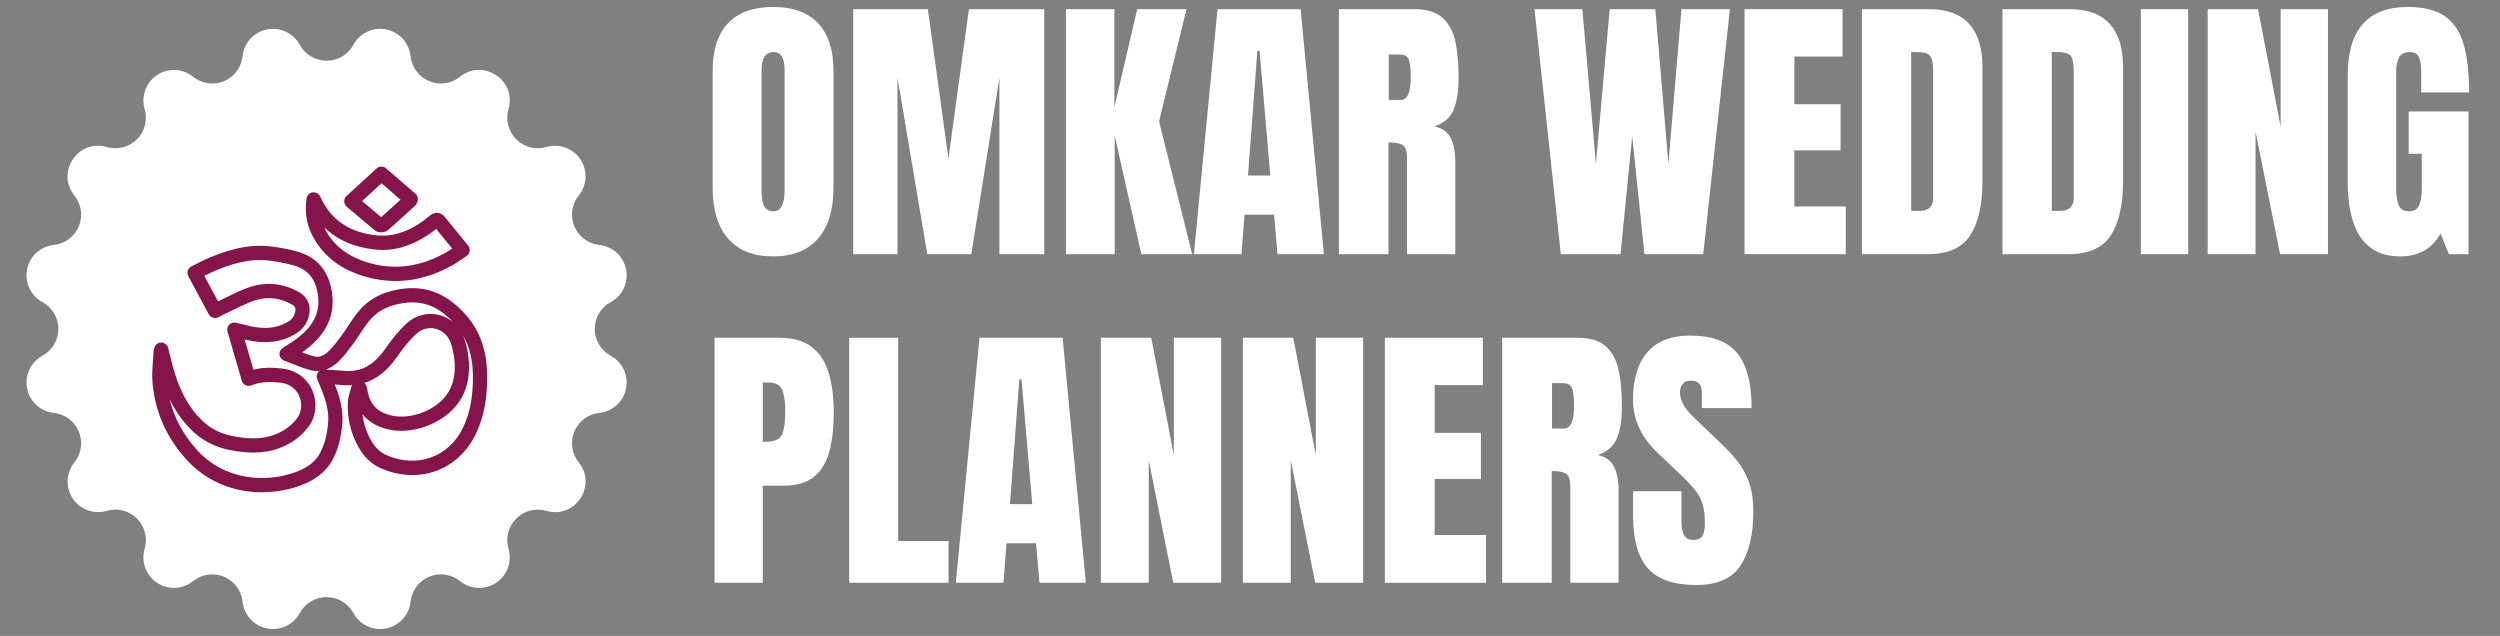 <svg width="570" height="145" viewBox="0 0 570 145" fill="none" xmlns="http://www.w3.org/2000/svg">
<rect x="0" y="0" width="570" height="145" fill="#808080" stroke="none"/>
<path d="M80.563 10.232C81.27 8.922 82.378 7.874 83.725 7.241C85.071 6.607 86.586 6.422 88.045 6.713C89.505 7.004 90.832 7.755 91.834 8.856C92.835 9.957 93.457 11.35 93.608 12.83C93.743 14.072 94.209 15.255 94.958 16.254C95.707 17.253 96.712 18.033 97.866 18.51C99.02 18.988 100.281 19.146 101.518 18.968C102.754 18.789 103.92 18.282 104.892 17.498C110.192 13.224 117.852 18.353 115.936 24.884C115.585 26.082 115.563 27.353 115.872 28.563C116.181 29.773 116.81 30.878 117.693 31.761C118.576 32.644 119.681 33.273 120.891 33.582C122.101 33.891 123.372 33.869 124.57 33.518C125.993 33.097 127.513 33.142 128.909 33.647C130.304 34.152 131.502 35.089 132.327 36.322C133.151 37.556 133.56 39.021 133.494 40.503C133.427 41.985 132.888 43.408 131.956 44.562C131.172 45.535 130.665 46.7 130.486 47.936C130.308 49.173 130.466 50.434 130.944 51.588C131.421 52.742 132.201 53.747 133.2 54.496C134.2 55.245 135.382 55.712 136.624 55.846C138.105 55.997 139.498 56.619 140.598 57.62C141.699 58.622 142.45 59.949 142.741 61.409C143.032 62.868 142.847 64.383 142.213 65.729C141.58 67.076 140.532 68.184 139.222 68.891C138.127 69.49 137.213 70.373 136.576 71.447C135.94 72.521 135.604 73.746 135.604 74.995C135.604 76.243 135.94 77.469 136.576 78.543C137.213 79.617 138.127 80.5 139.222 81.099C140.532 81.806 141.58 82.914 142.213 84.261C142.847 85.607 143.032 87.121 142.741 88.581C142.45 90.04 141.699 91.368 140.598 92.37C139.498 93.371 138.105 93.993 136.624 94.144C135.382 94.278 134.2 94.745 133.2 95.494C132.201 96.243 131.421 97.248 130.944 98.402C130.466 99.556 130.308 100.817 130.486 102.054C130.665 103.29 131.172 104.456 131.956 105.428C136.23 110.728 131.101 118.388 124.57 116.472C123.372 116.121 122.101 116.099 120.891 116.408C119.681 116.717 118.576 117.346 117.693 118.229C116.81 119.112 116.181 120.217 115.872 121.427C115.563 122.637 115.585 123.908 115.936 125.106C116.357 126.529 116.312 128.049 115.807 129.445C115.302 130.84 114.365 132.038 113.132 132.862C111.898 133.687 110.433 134.096 108.951 134.03C107.469 133.963 106.046 133.424 104.892 132.492C103.92 131.708 102.754 131.201 101.518 131.022C100.281 130.844 99.02 131.002 97.866 131.48C96.712 131.957 95.707 132.737 94.958 133.736C94.209 134.736 93.743 135.918 93.608 137.16C93.457 138.64 92.835 140.033 91.834 141.134C90.832 142.235 89.505 142.986 88.045 143.277C86.586 143.568 85.071 143.383 83.725 142.749C82.378 142.116 81.27 141.068 80.563 139.758C79.964 138.663 79.081 137.749 78.007 137.112C76.933 136.476 75.707 136.14 74.459 136.14C73.211 136.14 71.985 136.476 70.911 137.112C69.837 137.749 68.954 138.663 68.355 139.758C67.648 141.068 66.54 142.116 65.193 142.749C63.847 143.383 62.333 143.568 60.873 143.277C59.413 142.986 58.086 142.235 57.084 141.134C56.083 140.033 55.461 138.64 55.31 137.16C55.175 135.918 54.709 134.736 53.96 133.736C53.211 132.737 52.206 131.957 51.052 131.48C49.898 131.002 48.637 130.844 47.4 131.022C46.164 131.201 44.998 131.708 44.026 132.492C42.872 133.424 41.449 133.963 39.967 134.03C38.485 134.096 37.02 133.687 35.786 132.862C34.553 132.038 33.616 130.84 33.111 129.445C32.607 128.049 32.561 126.529 32.982 125.106C33.333 123.908 33.355 122.637 33.046 121.427C32.737 120.217 32.108 119.112 31.225 118.229C30.342 117.346 29.237 116.717 28.027 116.408C26.817 116.099 25.547 116.121 24.348 116.472C22.925 116.893 21.405 116.847 20.009 116.343C18.614 115.838 17.416 114.901 16.592 113.668C15.767 112.434 15.358 110.969 15.424 109.487C15.491 108.005 16.03 106.582 16.962 105.428C17.746 104.456 18.253 103.29 18.432 102.054C18.61 100.817 18.452 99.556 17.974 98.402C17.497 97.248 16.717 96.243 15.718 95.494C14.719 94.745 13.536 94.278 12.294 94.144C10.814 93.993 9.421 93.371 8.32 92.37C7.219 91.368 6.468 90.04 6.177 88.581C5.886 87.121 6.071 85.607 6.705 84.261C7.338 82.914 8.386 81.806 9.696 81.099C10.791 80.5 11.705 79.617 12.342 78.543C12.978 77.469 13.314 76.243 13.314 74.995C13.314 73.746 12.978 72.521 12.342 71.447C11.705 70.373 10.791 69.49 9.696 68.891C8.386 68.184 7.338 67.076 6.705 65.729C6.071 64.383 5.886 62.868 6.177 61.409C6.468 59.949 7.219 58.622 8.32 57.62C9.421 56.619 10.814 55.997 12.294 55.846C13.536 55.712 14.719 55.245 15.718 54.496C16.717 53.747 17.497 52.742 17.974 51.588C18.452 50.434 18.61 49.173 18.432 47.936C18.253 46.7 17.746 45.535 16.962 44.562C12.688 39.262 17.817 31.602 24.348 33.518C25.547 33.869 26.817 33.891 28.027 33.582C29.237 33.273 30.342 32.644 31.225 31.761C32.108 30.878 32.737 29.773 33.046 28.563C33.355 27.353 33.333 26.082 32.982 24.884C32.561 23.461 32.607 21.941 33.111 20.545C33.616 19.15 34.553 17.952 35.786 17.128C37.02 16.303 38.485 15.894 39.967 15.96C41.449 16.027 42.872 16.566 44.026 17.498C44.998 18.282 46.164 18.789 47.4 18.968C48.637 19.146 49.898 18.988 51.052 18.51C52.206 18.033 53.211 17.253 53.96 16.254C54.709 15.255 55.175 14.072 55.31 12.83C55.461 11.35 56.083 9.957 57.084 8.856C58.086 7.755 59.413 7.004 60.873 6.713C62.333 6.422 63.847 6.607 65.193 7.241C66.54 7.874 67.648 8.922 68.355 10.232C68.954 11.327 69.837 12.241 70.911 12.878C71.985 13.514 73.211 13.85 74.459 13.85C75.707 13.85 76.933 13.514 78.007 12.878C79.081 12.241 79.964 11.327 80.563 10.232Z" fill="white"/>
<path d="M106.014 71.566C102.071 67.232 97.729 65.336 92.729 65.754C87.826 66.17 84.171 67.959 81.554 71.228C80.77 72.207 80.087 73.244 79.427 74.246C78.947 74.974 78.495 75.663 78.007 76.33C77.087 77.586 76.133 78.887 75.044 79.976C74.279 80.739 73.098 81.586 71.809 81.288C70.851 81.066 69.887 80.721 68.889 80.334L68.976 80.272C74.201 76.579 76.408 72.22 75.726 66.947C75.087 62.007 72.424 58.719 68.024 57.439C66.144 56.894 64.064 56.475 61.84 56.196C56.182 55.486 51.003 57.333 47.125 59.021C46.299 59.381 45.5 59.792 44.726 60.191C44.37 60.374 44.01 60.559 43.643 60.741C43.448 60.838 43.275 60.973 43.133 61.139C42.992 61.304 42.885 61.496 42.819 61.703C42.753 61.911 42.729 62.129 42.749 62.346C42.769 62.563 42.832 62.773 42.935 62.965L47.597 71.653C47.799 72.03 48.142 72.311 48.55 72.437C48.959 72.563 49.401 72.523 49.78 72.326L50.208 72.101C50.418 71.989 50.588 71.898 50.762 71.815C51.403 71.511 52.042 71.198 52.68 70.885C54.084 70.197 55.536 69.485 56.98 68.895C60.37 67.51 63.524 67.699 66.62 69.47C67.207 69.807 67.476 70.147 67.313 71.069C67.082 72.379 66.259 73.219 64.474 73.971C62.334 74.871 59.923 75.003 57.104 74.371C56.406 74.216 55.712 74.045 54.958 73.861L53.811 73.581C53.534 73.515 53.245 73.522 52.972 73.603C52.699 73.684 52.452 73.835 52.255 74.04C52.059 74.246 51.92 74.5 51.852 74.777C51.785 75.053 51.791 75.343 51.87 75.616L55.13 86.81C55.193 87.027 55.301 87.228 55.447 87.401C55.592 87.574 55.772 87.715 55.975 87.814C56.178 87.914 56.4 87.97 56.626 87.979C56.852 87.988 57.077 87.95 57.287 87.867C59.666 86.927 61.887 87.017 63.935 87.252C66.683 87.57 67.811 89.315 68.24 90.326C68.965 92.04 68.762 94.023 67.721 95.378C66.416 97.08 64.741 98.3 62.603 99.109C59.289 100.363 55.911 99.973 53.043 99.425C50.25 98.892 47.933 97.694 45.96 95.762C43.262 93.12 41.328 89.76 39.873 85.185C39.467 83.909 39.149 82.611 38.813 81.236C38.658 80.602 38.502 79.965 38.336 79.326C38.251 78.993 38.064 78.696 37.8 78.476C37.537 78.257 37.21 78.126 36.868 78.102C36.527 78.076 36.187 78.16 35.898 78.342C35.608 78.524 35.385 78.794 35.26 79.112C35.12 79.377 35.039 79.67 35.023 79.97C34.991 80.693 34.936 81.419 34.882 82.145C34.752 83.859 34.619 85.631 34.782 87.417C35.368 93.799 37.872 99.537 42.225 104.469C47.283 110.2 53.78 112.232 59.695 112.232C62.89 112.232 65.917 111.638 68.453 110.713C72.008 109.418 74.428 107.478 75.85 104.785C77.063 102.489 77.782 99.815 78.052 96.609C78.328 93.319 77.352 90.259 76.362 87.699L76.345 87.656L76.633 87.681C77.81 87.784 79.018 87.891 80.244 87.82C80.194 87.924 80.154 88.033 80.126 88.145C80.046 88.458 79.951 88.77 79.856 89.082C79.615 89.869 79.342 90.762 79.3 91.719C79.143 95.298 79.952 98.716 81.702 101.877C82.962 104.152 84.629 105.768 86.66 106.682C95.372 110.602 104.585 107.274 108.567 98.766C110.367 94.924 111.16 90.659 111.065 85.346C110.969 79.703 109.314 75.196 106.014 71.566ZM102.405 89.113C100.166 93.221 93.997 95.847 89.202 94.727C86.183 94.024 84.489 92.367 83.871 89.514C83.814 89.252 83.769 88.987 83.723 88.722L83.649 88.298C83.578 87.911 83.369 87.563 83.061 87.318C85.936 86.431 88.421 84.428 90.612 81.242C92.081 79.108 93.481 77.439 94.892 76.139C96.144 74.989 97.765 74.562 99.343 74.967C100.973 75.387 102.232 76.591 102.795 78.271C103.205 79.499 103.479 80.768 103.61 82.056C103.884 84.816 103.489 87.123 102.405 89.113ZM74.816 96.339C74.581 99.139 73.996 101.341 72.979 103.269C71.936 105.245 70.145 106.641 67.342 107.662C61.073 109.948 51.372 109.92 44.664 102.321C41.674 98.933 39.661 95.124 38.655 90.961C40.006 93.769 41.653 96.091 43.688 98.083C46.099 100.443 49.043 101.97 52.435 102.618C55.555 103.213 59.661 103.698 63.755 102.148C66.477 101.118 68.617 99.55 70.301 97.356C72.042 95.089 72.408 91.832 71.233 89.059C70.036 86.229 67.512 84.395 64.309 84.024C62.4 83.804 60.186 83.687 57.784 84.297L55.775 77.401C55.982 77.45 56.189 77.497 56.395 77.543C59.895 78.323 62.95 78.136 65.735 76.966C67.515 76.216 69.946 74.848 70.514 71.633C70.894 69.479 70.085 67.709 68.234 66.65C64.267 64.378 60.068 64.123 55.751 65.887C54.205 66.518 52.703 67.255 51.251 67.967C50.738 68.217 50.225 68.47 49.709 68.717L46.583 62.89C47.186 62.574 47.798 62.277 48.42 62C52.134 60.385 56.583 58.818 61.434 59.42C63.487 59.679 65.398 60.061 67.114 60.561C70.265 61.477 72.027 63.703 72.501 67.365C73.029 71.443 71.362 74.605 67.098 77.619C66.6 77.971 66.084 78.297 65.488 78.676C65.17 78.876 64.83 79.093 64.458 79.333C64.205 79.497 64.002 79.729 63.873 80.002C63.744 80.274 63.693 80.578 63.727 80.878C63.761 81.178 63.877 81.462 64.063 81.7C64.249 81.938 64.498 82.119 64.781 82.223C65.441 82.464 66.074 82.718 66.695 82.964C68.169 83.551 69.562 84.105 71.072 84.456C71.636 84.588 72.217 84.632 72.794 84.584C72.528 84.806 72.339 85.107 72.256 85.443C72.173 85.78 72.2 86.134 72.332 86.454L72.695 87.324C72.923 87.867 73.135 88.368 73.331 88.874C74.233 91.199 75.035 93.714 74.816 96.339ZM80.784 84.507C79.587 84.677 78.289 84.563 76.916 84.445C76.26 84.388 75.602 84.33 74.946 84.303C74.785 84.296 74.626 84.278 74.426 84.258L74.336 84.249C75.383 83.878 76.401 83.213 77.34 82.274C78.605 81.009 79.68 79.544 80.627 78.251C81.15 77.525 81.654 76.785 82.14 76.033C82.787 75.05 83.399 74.121 84.088 73.26C86.118 70.725 89.034 69.33 93.001 68.993C96.887 68.658 100.196 70.102 103.389 73.516C102.454 72.709 101.346 72.129 100.15 71.822C97.525 71.145 94.736 71.867 92.69 73.75C91.097 75.217 89.54 77.065 87.933 79.402C85.807 82.492 83.537 84.114 80.784 84.507ZM105.625 97.39C102.431 104.219 95.017 106.881 87.995 103.72C86.6 103.091 85.472 101.975 84.547 100.304C83.532 98.49 82.884 96.495 82.64 94.431C84.005 96.138 85.967 97.311 88.465 97.892C94.648 99.332 102.338 96.024 105.258 90.668C106.666 88.088 107.183 85.165 106.842 81.734C106.689 80.204 106.364 78.696 105.875 77.238C105.773 76.936 105.656 76.639 105.522 76.35C107.002 78.884 107.757 81.874 107.819 85.404C107.903 90.204 107.206 94.012 105.625 97.39Z" fill="#85144B"/>
<path d="M82.932 62.974C85.348 63.703 87.765 64.067 90.172 64.067C93.425 64.067 96.662 63.398 99.864 62.071L99.894 62.063L99.927 62.047C100.402 61.847 100.872 61.634 101.336 61.41C101.416 61.371 101.498 61.339 101.579 61.3C102.135 61.027 102.684 60.738 103.223 60.433C103.986 60.002 104.705 59.51 105.4 59.032C105.716 58.815 106.036 58.596 106.367 58.377C106.556 58.252 106.717 58.088 106.84 57.897C106.962 57.706 107.043 57.491 107.077 57.267C107.112 57.042 107.099 56.813 107.039 56.594C106.98 56.375 106.875 56.171 106.732 55.995L105.304 54.243L105.206 54.124C104.511 53.273 103.817 52.42 103.124 51.567C102.576 50.892 102.03 50.215 101.486 49.537C101.005 48.937 100.439 48.603 99.801 48.542C98.835 48.438 98.135 49.042 97.906 49.236C97.066 49.95 96.364 50.483 95.698 50.916C92.364 53.089 89.185 53.989 85.978 53.672C79.668 53.047 75.419 50.146 72.988 44.802C72.844 44.481 72.599 44.216 72.291 44.046C71.983 43.877 71.629 43.811 71.28 43.861C70.932 43.91 70.609 44.071 70.361 44.32C70.112 44.568 69.951 44.891 69.901 45.239C69.459 48.232 69.852 50.921 71.101 53.459C73.381 58.091 77.363 61.291 82.932 62.974ZM85.658 56.904C89.631 57.303 93.495 56.23 97.472 53.639C98.154 53.189 98.812 52.704 99.443 52.184L99.946 52.804L99.953 52.814L100.568 53.572L101.35 54.536L101.412 54.611L102.718 56.212L103.093 56.672C102.596 57.009 102.113 57.326 101.627 57.602C101.063 57.917 100.488 58.214 99.904 58.492C99.583 58.645 99.259 58.791 98.932 58.932C93.958 61.062 88.904 61.383 83.871 59.862C79.133 58.432 75.909 55.867 74.017 52.022C73.983 51.954 73.95 51.883 73.918 51.815C76.87 54.717 80.796 56.422 85.658 56.904Z" fill="#85144B"/>
<path d="M80.445 48.308C82.086 49.717 83.741 51.111 85.409 52.488C85.806 52.813 86.357 52.975 86.912 52.975C87.499 52.975 88.09 52.793 88.502 52.433C90.274 50.887 92.035 49.283 93.738 47.733L94.582 46.965C94.908 46.666 95.045 46.324 95.126 46.118C95.283 45.796 95.329 45.431 95.257 45.08C95.185 44.729 94.999 44.412 94.728 44.178L88.017 38.374C87.716 38.113 87.329 37.972 86.93 37.978C86.532 37.984 86.149 38.136 85.856 38.406L79.01 44.688C78.841 44.844 78.706 45.034 78.616 45.245C78.525 45.457 78.481 45.685 78.485 45.915C78.49 46.145 78.543 46.372 78.641 46.58C78.739 46.788 78.881 46.973 79.056 47.122L80.445 48.308ZM86.985 41.779L91.327 45.533C89.864 46.871 88.39 48.198 86.905 49.512C85.447 48.3 83.998 47.077 82.559 45.842L86.985 41.779Z" fill="#85144B"/>
<path d="M176.255 58.46C171.788 58.46 168.378 57.113 166.025 54.42C163.665 51.72 162.485 47.82 162.485 42.72V16.19C162.485 11.403 163.652 7.773 165.985 5.3C168.325 2.827 171.748 1.59 176.255 1.59C180.762 1.59 184.185 2.827 186.525 5.3C188.865 7.773 190.035 11.403 190.035 16.19V42.72C190.035 47.82 188.855 51.72 186.495 54.42C184.135 57.113 180.722 58.46 176.255 58.46ZM176.355 48.18C178.048 48.18 178.895 46.54 178.895 43.26V16C178.895 13.247 178.068 11.87 176.415 11.87C174.555 11.87 173.625 13.277 173.625 16.09V43.32C173.625 45.06 173.835 46.303 174.255 47.05C174.682 47.803 175.382 48.18 176.355 48.18Z" fill="white"/>
<path d="M194.535 57.95V2.09H211.545L216.245 36.15L220.915 2.09H238.085V57.95H227.865V17.71L221.455 57.95H211.425L204.625 17.71V57.95H194.535Z" fill="white"/>
<path d="M243.035 57.95V2.09H254.075V24.47L259.285 2.09H270.515L264.265 27.68L271.815 57.95H260.235L254.145 30.91V57.95H243.035Z" fill="white"/>
<path d="M272.205 57.95L277.595 2.09H296.545L301.845 57.95H291.275L290.485 48.94H283.755L283.055 57.95H272.205ZM284.545 40.02H289.625L287.185 11.62H286.675L284.545 40.02Z" fill="white"/>
<path d="M305.275 57.95V2.09H322.415C325.268 2.09 327.425 2.743 328.885 4.05C330.345 5.35 331.325 7.17 331.825 9.51C332.318 11.843 332.565 14.587 332.565 17.74C332.565 20.787 332.178 23.22 331.405 25.04C330.638 26.86 329.185 28.12 327.045 28.82C328.798 29.18 330.032 30.053 330.745 31.44C331.452 32.827 331.805 34.62 331.805 36.82V57.95H320.795V36.09C320.795 34.457 320.462 33.447 319.795 33.06C319.128 32.667 318.055 32.47 316.575 32.47V57.95H305.275ZM316.635 22.79H319.335C320.875 22.79 321.645 21.107 321.645 17.74C321.645 15.56 321.478 14.133 321.145 13.46C320.805 12.78 320.168 12.44 319.235 12.44H316.635V22.79Z" fill="white"/>
<path d="M355.865 57.95L349.865 2.09H360.785L363.865 37.36L367.005 2.09H377.415L380.395 37.36L383.375 2.09H394.425L388.335 57.95H374.935L372.145 31.07L369.475 57.95H355.865Z" fill="white"/>
<path d="M397.755 57.95V2.09H420.105V12.89H409.115V23.77H419.655V34.28H409.115V47.07H420.835V57.95H397.755Z" fill="white"/>
<path d="M424.515 57.95V2.09H439.875C443.895 2.09 446.922 3.207 448.955 5.44C450.982 7.673 451.995 10.937 451.995 15.23V41.39C451.995 46.677 451.072 50.76 449.225 53.64C447.372 56.513 444.128 57.95 439.495 57.95H424.515ZM435.745 48.08H437.685C439.738 48.08 440.765 47.087 440.765 45.1V16.28C440.765 14.42 440.515 13.22 440.015 12.68C439.522 12.14 438.512 11.87 436.985 11.87H435.745V48.08Z" fill="white"/>
<path d="M456.565 57.95V2.09H471.925C475.952 2.09 478.978 3.207 481.005 5.44C483.038 7.673 484.055 10.937 484.055 15.23V41.39C484.055 46.677 483.128 50.76 481.275 53.64C479.422 56.513 476.178 57.95 471.545 57.95H456.565ZM467.805 48.08H469.735C471.788 48.08 472.815 47.087 472.815 45.1V16.28C472.815 14.42 472.568 13.22 472.075 12.68C471.575 12.14 470.565 11.87 469.045 11.87H467.805V48.08Z" fill="white"/>
<path d="M488.115 57.95V2.09H498.905V57.95H488.115Z" fill="white"/>
<path d="M503.355 57.95V2.09H514.835L519.985 28.85V2.09H530.775V57.95H519.855L514.265 30.02V57.95H503.355Z" fill="white"/>
<path d="M547.245 58.46C539.265 58.46 535.275 52.747 535.275 41.32V17.23C535.275 6.803 539.848 1.59 548.995 1.59C552.755 1.59 555.642 2.347 557.655 3.86C559.668 5.373 561.055 7.577 561.815 10.47C562.575 13.37 562.955 16.903 562.955 21.07H552.035V16.12C552.035 14.913 551.872 13.903 551.545 13.09C551.218 12.277 550.535 11.87 549.495 11.87C548.208 11.87 547.358 12.303 546.945 13.17C546.532 14.037 546.325 14.99 546.325 16.03V43.1C546.325 44.6 546.522 45.823 546.915 46.77C547.302 47.71 548.068 48.18 549.215 48.18C550.395 48.18 551.182 47.71 551.575 46.77C551.968 45.823 552.165 44.58 552.165 43.04V35.07H549.185V25.42H562.825V57.95H558.355L556.445 53.26C554.498 56.727 551.432 58.46 547.245 58.46Z" fill="white"/>
<path d="M162.925 132.87V77.01H177.685C180.772 77.01 183.222 77.7 185.035 79.08C186.842 80.453 188.135 82.41 188.915 84.95C189.702 87.49 190.095 90.517 190.095 94.03C190.095 97.41 189.765 100.353 189.105 102.86C188.452 105.373 187.285 107.317 185.605 108.69C183.918 110.063 181.532 110.75 178.445 110.75H173.905V132.87H162.925ZM173.905 100.72H174.545C176.618 100.72 177.888 100.14 178.355 98.98C178.815 97.813 179.045 96.097 179.045 93.83C179.045 91.717 178.818 90.083 178.365 88.93C177.912 87.777 176.838 87.2 175.145 87.2H173.905V100.72Z" fill="white"/>
<path d="M193.615 132.87V77.01H204.785V123.35H216.275V132.87H193.615Z" fill="white"/>
<path d="M217.925 132.87L223.325 77.01H242.275L247.575 132.87H237.005L236.205 123.86H229.485L228.785 132.87H217.925ZM230.275 114.94H235.355L232.905 86.53H232.405L230.275 114.94Z" fill="white"/>
<path d="M250.995 132.87V77.01H262.485L267.635 103.77V77.01H278.425V132.87H267.505L261.915 104.94V132.87H250.995Z" fill="white"/>
<path d="M283.375 132.87V77.01H294.865L300.005 103.77V77.01H310.795V132.87H299.875L294.295 104.94V132.87H283.375Z" fill="white"/>
<path d="M315.745 132.87V77.01H338.085V87.8H327.105V98.69H337.645V109.2H327.105V121.99H338.815V132.87H315.745Z" fill="white"/>
<path d="M342.505 132.87V77.01H359.635C362.495 77.01 364.655 77.663 366.115 78.97C367.575 80.27 368.555 82.087 369.055 84.42C369.548 86.76 369.795 89.507 369.795 92.66C369.795 95.707 369.408 98.14 368.635 99.96C367.862 101.78 366.408 103.04 364.275 103.74C366.028 104.1 367.262 104.973 367.975 106.36C368.682 107.74 369.035 109.533 369.035 111.74V132.87H358.025V111.01C358.025 109.377 357.692 108.363 357.025 107.97C356.358 107.583 355.282 107.39 353.795 107.39V132.87H342.505ZM353.865 97.71H356.565C358.105 97.71 358.875 96.027 358.875 92.66C358.875 90.48 358.708 89.053 358.375 88.38C358.035 87.7 357.398 87.36 356.465 87.36H353.865V97.71Z" fill="white"/>
<path d="M386.745 133.38C381.645 133.38 377.968 132.11 375.715 129.57C373.462 127.03 372.335 122.99 372.335 117.45V111.99H383.375V118.97C383.375 120.263 383.572 121.273 383.965 122C384.358 122.733 385.042 123.1 386.015 123.1C387.028 123.1 387.732 122.803 388.125 122.21C388.518 121.617 388.715 120.643 388.715 119.29C388.715 117.577 388.545 116.143 388.205 114.99C387.865 113.837 387.278 112.737 386.445 111.69C385.605 110.643 384.445 109.42 382.965 108.02L377.955 103.26C374.208 99.727 372.335 95.687 372.335 91.14C372.335 86.38 373.442 82.75 375.655 80.25C377.862 77.757 381.062 76.51 385.255 76.51C390.375 76.51 394.008 77.873 396.155 80.6C398.302 83.327 399.375 87.473 399.375 93.04H388.015V89.2C388.015 88.44 387.798 87.847 387.365 87.42C386.932 87 386.345 86.79 385.605 86.79C384.712 86.79 384.058 87.037 383.645 87.53C383.238 88.03 383.035 88.67 383.035 89.45C383.035 90.237 383.245 91.083 383.665 91.99C384.092 92.903 384.928 93.953 386.175 95.14L392.615 101.33C393.908 102.557 395.095 103.85 396.175 105.21C397.248 106.577 398.115 108.163 398.775 109.97C399.428 111.783 399.755 113.99 399.755 116.59C399.755 121.837 398.788 125.947 396.855 128.92C394.915 131.893 391.545 133.38 386.745 133.38Z" fill="white"/>
</svg>
